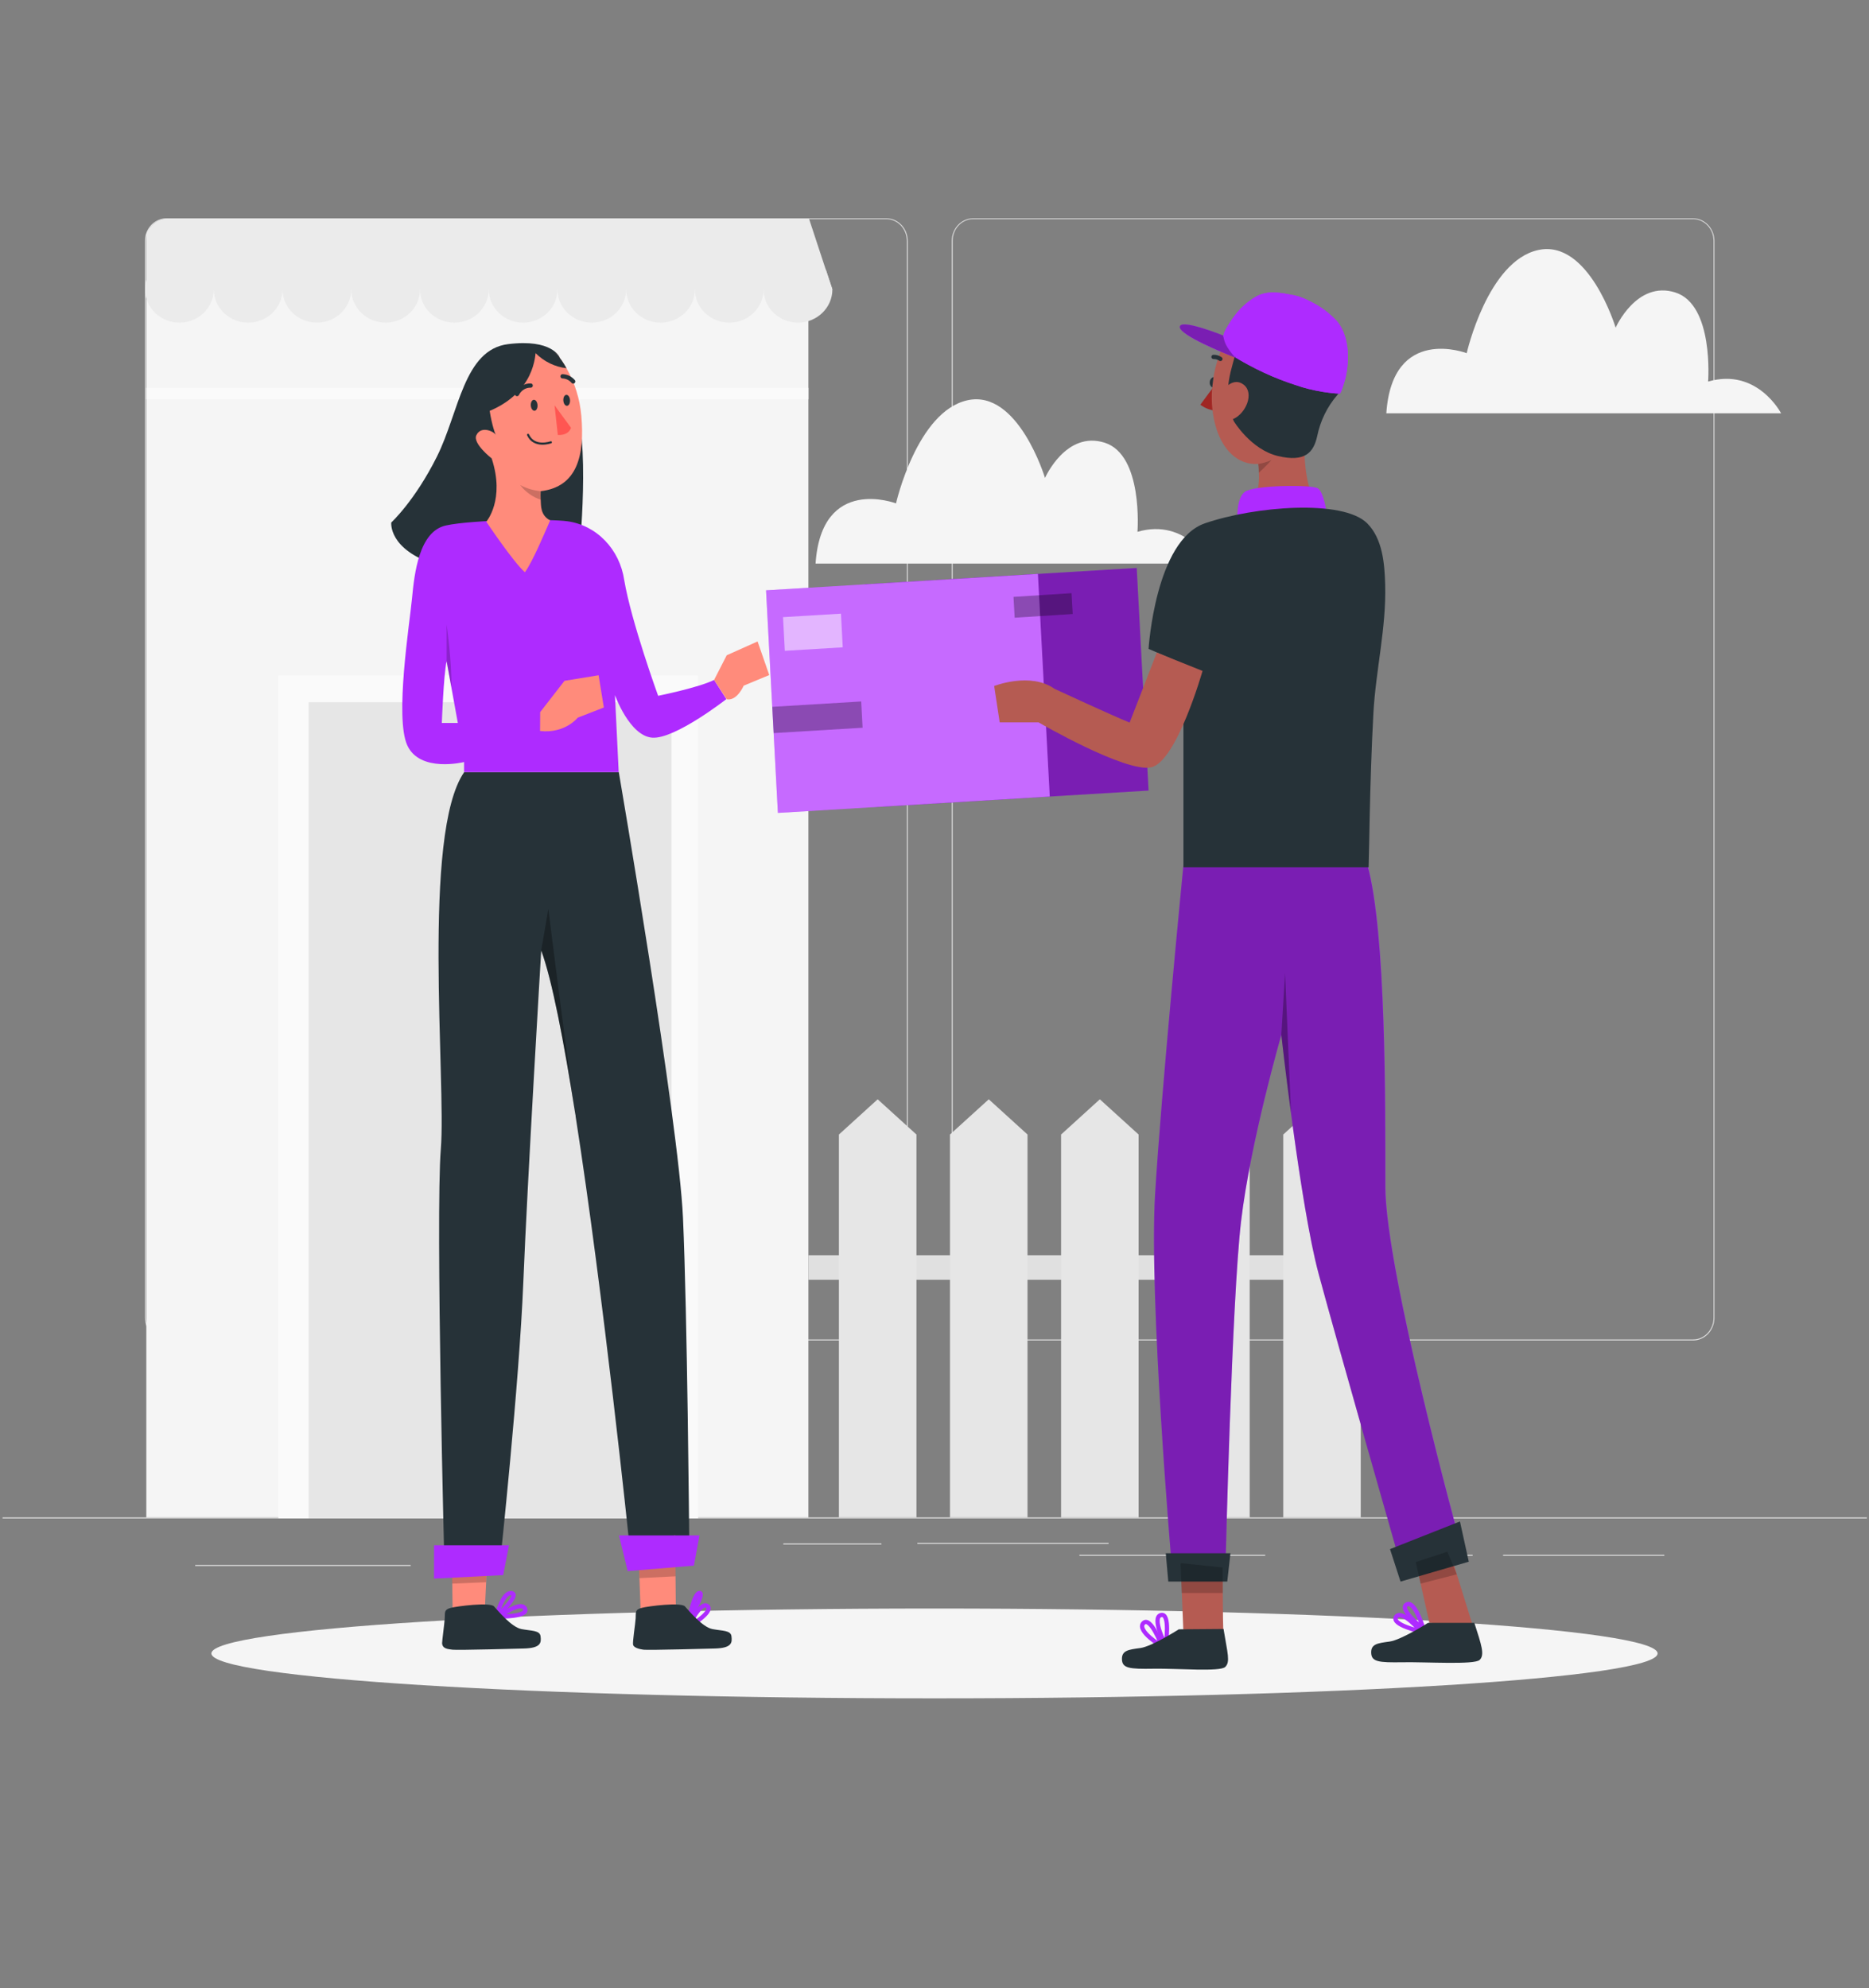 <svg width="439" height="467" viewBox="0 0 439 467" fill="none" xmlns="http://www.w3.org/2000/svg">
<rect x="0" y="0" width="439" height="467" fill="#808080" stroke="none"/>
<g clip-path="url(#clip0_412_5630)">
<path d="M219.5 398.892C313.304 398.892 389.348 394.169 389.348 388.343C389.348 382.517 313.304 377.793 219.5 377.793C125.696 377.793 49.652 382.517 49.652 388.343C49.652 394.169 125.696 398.892 219.5 398.892Z" fill="#F5F5F5"/>
<path d="M438.605 356.397H0.605V356.63H438.605V356.397Z" fill="#E0E0E0"/>
<path d="M96.457 367.57H45.851V367.803H96.457V367.57Z" fill="#E0E0E0"/>
<path d="M207.043 362.51H183.987V362.743H207.043V362.51Z" fill="#E0E0E0"/>
<path d="M260.392 362.389H215.47V362.622H260.392V362.389Z" fill="#E0E0E0"/>
<path d="M345.898 365.185H334.957V365.418H345.898V365.185Z" fill="#E0E0E0"/>
<path d="M297.175 365.185H253.533V365.418H297.175V365.185Z" fill="#E0E0E0"/>
<path d="M113.609 367.57H104.937V367.803H113.609V367.57Z" fill="#E0E0E0"/>
<path d="M390.933 365.185H353.046V365.418H390.933V365.185Z" fill="#E0E0E0"/>
<path d="M208.217 51.286H39.044C37.979 51.287 36.942 51.649 36.084 52.319C35.225 52.989 34.59 53.933 34.27 55.014C34.126 55.499 34.052 56.005 34.051 56.514V309.512C34.051 310.921 34.577 312.273 35.513 313.271C36.449 314.269 37.719 314.831 39.044 314.833H208.217C209.544 314.833 210.816 314.272 211.754 313.274C212.692 312.277 213.219 310.923 213.219 309.512V56.607C213.219 55.196 212.692 53.843 211.754 52.845C210.816 51.847 209.544 51.286 208.217 51.286ZM213 309.512C212.998 310.86 212.493 312.153 211.597 313.107C210.7 314.061 209.485 314.598 208.217 314.6H39.044C37.777 314.598 36.563 314.06 35.668 313.106C34.773 312.152 34.27 310.86 34.27 309.512V56.561C34.27 55.213 34.773 53.92 35.668 52.966C36.563 52.012 37.777 51.475 39.044 51.472H208.217C209.484 51.477 210.698 52.015 211.594 52.968C212.49 53.921 212.995 55.213 213 56.561V309.512Z" fill="#E0E0E0"/>
<path d="M397.705 51.286H228.549C227.231 51.288 225.966 51.843 225.03 52.831C224.094 53.818 223.561 55.158 223.547 56.561V309.512C223.547 310.923 224.074 312.277 225.012 313.274C225.95 314.272 227.222 314.833 228.549 314.833H397.705C399.028 314.828 400.296 314.265 401.23 313.268C402.165 312.27 402.689 310.92 402.689 309.512V56.561C402.678 55.161 402.148 53.822 401.215 52.835C400.282 51.847 399.021 51.291 397.705 51.286ZM402.488 309.512C402.485 310.86 401.981 312.153 401.084 313.107C400.188 314.061 398.972 314.598 397.705 314.6H228.549C227.281 314.6 226.064 314.064 225.167 313.11C224.27 312.155 223.766 310.861 223.766 309.512V56.561C223.768 55.212 224.273 53.919 225.17 52.965C226.066 52.012 227.281 51.475 228.549 51.472H397.705C398.972 51.477 400.186 52.015 401.082 52.968C401.978 53.921 402.483 55.213 402.488 56.561V309.512Z" fill="#E0E0E0"/>
<path d="M325.627 97.071H418.352C418.352 97.071 412.754 86.28 401.209 89.616C401.209 89.616 402.61 71.583 393.509 68.694C384.407 65.805 379.493 76.96 379.493 76.96C379.493 76.96 373.194 56.113 361.298 58.723C349.402 61.332 344.505 82.953 344.505 82.953C344.505 82.953 327.029 76.224 325.627 97.071Z" fill="#F5F5F5"/>
<path d="M191.564 132.363H284.324C284.324 132.363 278.718 121.562 267.172 124.908C267.172 124.908 268.574 106.875 259.472 103.977C250.37 101.078 245.456 112.252 245.456 112.252C245.456 112.252 239.158 91.405 227.261 94.005C215.365 96.605 210.46 118.235 210.46 118.235C210.46 118.235 192.966 111.516 191.564 132.363Z" fill="#F5F5F5"/>
<path d="M189.882 65.861H34.366V356.397H189.882V65.861Z" fill="#F5F5F5"/>
<path d="M163.971 158.643H65.385V356.63H163.971V158.643Z" fill="#FAFAFA"/>
<path d="M157.742 164.934H72.49V356.63H157.742V164.934Z" fill="#E6E6E6"/>
<path d="M195.515 67.977H34.331V55.06C34.737 53.937 35.461 52.975 36.402 52.307C37.343 51.639 38.456 51.299 39.587 51.333H190.005L190.075 51.519L194.026 63.513L195.515 67.977Z" fill="#EBEBEB"/>
<path d="M42.145 75.777C46.601 75.777 50.213 72.285 50.213 67.977C50.213 63.669 46.601 60.176 42.145 60.176C37.689 60.176 34.077 63.669 34.077 67.977C34.077 72.285 37.689 75.777 42.145 75.777Z" fill="#EBEBEB"/>
<path d="M58.29 75.777C62.746 75.777 66.358 72.285 66.358 67.977C66.358 63.669 62.746 60.176 58.29 60.176C53.834 60.176 50.222 63.669 50.222 67.977C50.222 72.285 53.834 75.777 58.29 75.777Z" fill="#EBEBEB"/>
<path d="M74.434 75.777C78.89 75.777 82.502 72.285 82.502 67.977C82.502 63.669 78.89 60.176 74.434 60.176C69.979 60.176 66.367 63.669 66.367 67.977C66.367 72.285 69.979 75.777 74.434 75.777Z" fill="#EBEBEB"/>
<path d="M90.579 75.777C95.035 75.777 98.647 72.285 98.647 67.977C98.647 63.669 95.035 60.176 90.579 60.176C86.123 60.176 82.511 63.669 82.511 67.977C82.511 72.285 86.123 75.777 90.579 75.777Z" fill="#EBEBEB"/>
<path d="M106.724 75.777C111.18 75.777 114.792 72.285 114.792 67.977C114.792 63.669 111.18 60.176 106.724 60.176C102.268 60.176 98.656 63.669 98.656 67.977C98.656 72.285 102.268 75.777 106.724 75.777Z" fill="#EBEBEB"/>
<path d="M122.869 75.777C127.324 75.777 130.936 72.285 130.936 67.977C130.936 63.669 127.324 60.176 122.869 60.176C118.413 60.176 114.801 63.669 114.801 67.977C114.801 72.285 118.413 75.777 122.869 75.777Z" fill="#EBEBEB"/>
<path d="M139.004 75.777C143.46 75.777 147.072 72.285 147.072 67.977C147.072 63.669 143.46 60.176 139.004 60.176C134.549 60.176 130.937 63.669 130.937 67.977C130.937 72.285 134.549 75.777 139.004 75.777Z" fill="#EBEBEB"/>
<path d="M155.149 75.777C159.605 75.777 163.217 72.285 163.217 67.977C163.217 63.669 159.605 60.176 155.149 60.176C150.693 60.176 147.081 63.669 147.081 67.977C147.081 72.285 150.693 75.777 155.149 75.777Z" fill="#EBEBEB"/>
<path d="M171.294 75.777C175.75 75.777 179.362 72.285 179.362 67.977C179.362 63.669 175.75 60.176 171.294 60.176C166.838 60.176 163.226 63.669 163.226 67.977C163.226 72.285 166.838 75.777 171.294 75.777Z" fill="#EBEBEB"/>
<path d="M195.515 67.977C195.515 72.282 191.897 75.777 187.439 75.777C182.98 75.777 179.362 72.282 179.362 67.977C179.362 63.671 182.98 60.176 187.439 60.176C188.699 60.158 189.947 60.444 191.089 61.014C192.23 61.584 193.234 62.422 194.026 63.466L195.515 67.977Z" fill="#EBEBEB"/>
<path d="M189.882 91.079H34.366V93.8H189.882V91.079Z" fill="#FAFAFA"/>
<path d="M310.517 294.815H189.891V300.584H310.517V294.815Z" fill="#E0E0E0"/>
<path d="M215.26 356.387H197.048V266.466L206.15 258.191L215.26 266.466V356.387Z" fill="#E6E6E6"/>
<path d="M241.348 356.387H223.135V266.466L232.246 258.191L241.348 266.466V356.387Z" fill="#E6E6E6"/>
<path d="M267.443 356.387H249.231V266.466L258.333 258.191L267.443 266.466V356.387Z" fill="#E6E6E6"/>
<path d="M293.531 356.387H275.319V266.466L284.429 258.191L293.531 266.466V356.387Z" fill="#E6E6E6"/>
<path d="M319.618 356.387H301.415V266.466L310.516 258.191L319.618 266.466V356.387Z" fill="#E6E6E6"/>
<path d="M131.436 83.922C131.436 83.922 129.745 79.523 119.329 80.828C108.914 82.132 107.836 96.801 102.633 107.229C97.429 117.657 91.902 122.718 91.902 122.718C91.902 122.718 91.14 129.073 102.475 132.661C113.811 136.249 136.026 130.257 136.026 130.257C136.026 130.257 138.899 102.495 134.633 94.024C130.367 85.553 131.436 83.922 131.436 83.922Z" fill="#263238"/>
<path d="M161.885 361.233L147.773 362.165C147.773 362.165 141.79 304.312 135.202 262.189C135.202 262.049 135.202 261.891 135.141 261.732C132.443 244.538 129.649 230.047 127.126 223.253C127.126 223.253 123.885 277.183 122.921 301.124C121.957 325.065 117.463 366.955 117.463 366.955L104.42 369.015C104.42 369.015 102.265 285.627 103.544 269.877C104.823 254.128 98.997 195.789 109.036 181.345H145.347C145.347 181.345 159.406 263.298 160.422 286.018C161.439 308.738 161.885 361.233 161.885 361.233Z" fill="#263238"/>
<path d="M114.397 367.142L114.187 371.615L113.697 381.968L106.391 383.124L106.224 371.95L106.163 367.654L114.397 367.142Z" fill="#FF8B7B"/>
<path d="M158.749 378.483L150.576 380.906C150.576 380.906 150.384 375.678 150.191 370.655C150.068 367.421 149.946 364.271 149.867 362.659C149.867 362.035 149.814 361.653 149.797 361.569L158.609 360.637V363.582L158.671 370.235L158.749 378.483Z" fill="#FF8B7B"/>
<path d="M116.64 379.676C116.64 379.676 117.998 373.889 120.144 374.178C122.29 374.466 116.64 379.676 116.64 379.676Z" stroke="#AE2BFF" stroke-miterlimit="10"/>
<path d="M117.253 379.676C117.253 379.676 122.36 375.846 123.306 377.812C124.252 379.778 117.253 379.676 117.253 379.676Z" stroke="#AE2BFF" stroke-miterlimit="10"/>
<path d="M161.885 380.263C161.885 380.263 163.024 374.14 164.312 374.14C165.6 374.14 161.885 380.263 161.885 380.263Z" stroke="#AE2BFF" stroke-miterlimit="10"/>
<path d="M161.614 382.164C161.614 382.164 164.61 375.892 166.178 377.244C167.746 378.595 161.614 382.164 161.614 382.164Z" stroke="#AE2BFF" stroke-miterlimit="10"/>
<path d="M123.017 387.187C123.017 387.187 107.442 387.616 106.312 387.467C105.182 387.318 103.929 387.252 103.842 385.948C103.842 385.314 104.376 381.465 104.464 380.123C104.551 378.781 104.236 378.082 105.822 377.654C107.407 377.225 115.107 376.274 116.036 377.29C116.964 378.306 120.135 382.173 122.483 382.621C124.831 383.068 126.802 382.891 126.968 384.307C127.135 385.724 127.187 387.085 123.017 387.187Z" fill="#263238"/>
<path d="M167.86 387.187C167.86 387.187 152.293 387.616 151.154 387.467C150.016 387.318 148.894 386.954 148.71 386.348C148.526 385.743 149.227 381.465 149.306 380.123C149.385 378.781 149.078 378.082 150.664 377.654C152.249 377.225 159.949 376.274 160.878 377.29C161.807 378.306 164.978 382.173 167.334 382.621C169.691 383.068 171.644 382.891 171.81 384.307C171.977 385.724 172.029 387.085 167.86 387.187Z" fill="#263238"/>
<path opacity="0.3" d="M135.141 261.723C132.443 244.529 129.649 230.038 127.126 223.244L128.799 213.477C128.799 213.477 133.135 248.331 135.141 261.723Z" fill="black"/>
<path opacity="0.2" d="M114.38 367.142L114.17 371.615C112.12 371.699 108.038 371.857 106.207 371.95L106.146 367.654L114.38 367.142Z" fill="black"/>
<path opacity="0.2" d="M158.688 370.226L150.191 370.655C150.068 367.421 149.946 364.271 149.867 362.659L158.627 363.591L158.688 370.226Z" fill="black"/>
<path d="M164.294 360.627L162.989 367.719L147.431 369.005L145.39 360.627H164.294Z" fill="#AE2BFF"/>
<path d="M119.557 362.939L118.191 369.947L101.949 370.767L101.958 362.939H119.557Z" fill="#AE2BFF"/>
<path d="M167.728 159.696C164.224 161.476 154.588 163.424 154.588 163.424C154.588 163.424 148.281 146.081 146.617 136.221C146.095 132.696 144.512 129.447 142.106 126.96C139.701 124.473 136.602 122.883 133.275 122.429C129.018 121.842 111.042 122.037 104.735 123.417C98.428 124.796 97.333 134.646 96.772 140.564C96.212 146.482 92.699 168.522 95.66 175.045C98.621 181.568 109.001 178.978 109.001 178.978V181.345H145.32L144.444 163.265C144.444 163.265 147.878 172.864 153.204 173.256C158.53 173.647 170.619 164.197 170.619 164.197L167.728 159.696ZM103.78 169.808C103.78 169.808 104.183 158.55 104.902 155.307L105.997 161.318L107.538 169.808H103.78Z" fill="#AE2BFF"/>
<path d="M126.881 167.254L132.592 159.901L140.607 158.597L141.834 166.173L135.702 168.559C135.702 168.559 132.75 172.342 126.854 171.69L126.881 167.254Z" fill="#FF8B7B"/>
<path d="M167.728 159.696L170.698 153.9L177.942 150.657L180.684 158.55L174.684 161.038C174.684 161.038 173.116 164.71 170.698 164.235L167.728 159.696Z" fill="#FF8B7B"/>
<path d="M127.003 115.365C126.964 116.035 126.964 116.707 127.003 117.378C127.091 118.654 126.863 120.994 129.219 122.224C128.002 125.019 125.067 132.027 123.289 134.404C120.582 132.046 114.222 122.531 114.222 122.531C114.222 122.531 118.69 117.378 115.484 107.667C115.484 107.667 110.981 104.163 111.883 102.234C112.917 99.988 115.852 101.2 116.474 102.15C115.817 101.125 112.759 89.877 116.474 85.739C118.786 83.158 121.099 83.13 125.409 82.943H125.768C128.527 82.841 130.577 82.943 130.577 82.943C131.514 84.017 132.339 85.195 133.039 86.457C134.993 89.851 136.192 93.676 136.543 97.64C137.358 106.875 135.649 114.358 127.003 115.365Z" fill="#FF8B7B"/>
<path d="M129.386 103.883C129.386 103.883 125.461 105.3 124.033 102.131" stroke="#263238" stroke-width="0.5" stroke-linecap="round" stroke-linejoin="round"/>
<path d="M124.647 90.557C123.99 90.537 123.342 90.713 122.775 91.065C122.208 91.418 121.745 91.933 121.44 92.551" stroke="#263238" stroke-linecap="round" stroke-linejoin="round"/>
<path d="M134.633 89.597C134.315 89.227 133.93 88.929 133.501 88.721C133.072 88.513 132.608 88.399 132.136 88.386" stroke="#263238" stroke-linecap="round" stroke-linejoin="round"/>
<path d="M131.024 102.169L130.253 95.189L134.116 100.463C134.116 100.463 133.74 102.281 131.024 102.169Z" fill="#FF5652"/>
<path d="M124.682 95.245C124.726 95.953 125.12 96.503 125.558 96.475C125.996 96.447 126.302 95.841 126.25 95.124C126.197 94.406 125.821 93.865 125.374 93.903C124.927 93.94 124.629 94.564 124.682 95.245Z" fill="#263238"/>
<path d="M132.32 94.08C132.373 94.797 132.758 95.347 133.196 95.31C133.634 95.273 133.941 94.676 133.888 93.959C133.836 93.241 133.45 92.701 133.012 92.738C132.574 92.775 132.277 93.371 132.32 94.08Z" fill="#263238"/>
<path d="M113.811 96.987C113.811 96.987 109.334 90.604 113.031 86.466C115.344 83.885 121.563 82.198 125.864 82.002C125.768 83.083 125.864 92.551 113.811 96.987Z" fill="#263238"/>
<path d="M133.109 86.484C130.359 86.189 127.778 84.934 125.768 82.915L125.426 82.533C127.152 82.457 128.879 82.589 130.577 82.925C131.514 83.998 132.339 85.176 133.039 86.438L133.109 86.484Z" fill="#263238"/>
<path opacity="0.2" d="M127.029 117.378C125.126 116.762 123.436 115.559 122.176 113.92C123.685 114.721 125.323 115.211 127.003 115.365C126.973 116.036 126.981 116.708 127.029 117.378Z" fill="black"/>
<path opacity="0.2" d="M106.005 161.318L104.91 155.307V146.677C104.91 146.677 106.172 155.782 106.005 161.318Z" fill="black"/>
<path d="M266.996 133.399L203.141 137.245L205.923 189.526L269.778 185.68L266.996 133.399Z" fill="#AE2BFF"/>
<path opacity="0.3" d="M266.996 133.399L203.141 137.245L205.923 189.526L269.778 185.68L266.996 133.399Z" fill="black"/>
<path d="M243.788 134.802L179.933 138.647L182.715 190.928L246.57 187.082L243.788 134.802Z" fill="#AE2BFF"/>
<path opacity="0.3" d="M243.788 134.802L179.933 138.647L182.715 190.928L246.57 187.082L243.788 134.802Z" fill="white"/>
<path opacity="0.3" d="M251.687 139.32L238.056 140.19L238.332 145.082L251.963 144.212L251.687 139.32Z" fill="black"/>
<path opacity="0.5" d="M197.529 144.13L183.92 144.949L184.341 152.858L197.95 152.039L197.529 144.13Z" fill="white"/>
<path opacity="0.3" d="M202.282 164.753L181.396 166.011L181.725 172.18L202.61 170.922L202.282 164.753Z" fill="black"/>
<path d="M285.445 90.305L281.941 95.058C282.912 95.779 284.028 96.248 285.2 96.428L285.445 90.305Z" fill="#A02724"/>
<path d="M345.924 381.791L335.745 381.176L333.678 371.941L332.548 366.881L332.127 365.017L339.959 364.448L340.52 364.402L342.184 369.76L345.924 381.791Z" fill="#B55B52"/>
<path d="M287.39 383.31C287.583 384.047 277.938 382.733 277.938 382.733L277.596 374.112L277.333 367.458V367.095H277.412L287.206 368.129C287.206 368.129 287.206 370.925 287.206 374.103C287.224 378.185 287.276 382.91 287.39 383.31Z" fill="#B55B52"/>
<path d="M307.818 115.299C307.818 115.299 294.065 119.26 295.081 116.39C295.593 114.653 295.798 112.829 295.686 111.013C295.686 109.82 295.546 108.972 295.546 108.972C290.57 109.279 287.224 105.449 285.734 100.734C283.816 94.685 284.517 87.929 286.847 82.188C287.031 81.722 287.556 79.747 288.021 79.504L293.417 76.858C293.417 76.858 298.673 80.52 301.406 82.794C304.139 85.068 306.338 95.636 306.338 103.856C306.338 112.075 307.818 115.299 307.818 115.299Z" fill="#B55B52"/>
<path d="M285.034 88.563C284.791 88.633 284.575 88.784 284.417 88.994C284.26 89.203 284.169 89.46 284.158 89.728C284.122 89.976 284.158 90.231 284.261 90.457C284.364 90.684 284.53 90.871 284.736 90.995L285.034 88.563Z" fill="#263238"/>
<path d="M285.033 83.829C285.606 83.815 286.169 83.98 286.654 84.304" stroke="#263238" stroke-linecap="round" stroke-linejoin="round"/>
<path d="M289.817 98.954C289.817 98.954 293.811 105.589 300.171 107.108C306.531 108.627 308.537 106.279 309.386 102.448C310.123 98.837 311.753 95.501 314.108 92.784C316.307 90.371 314.984 83.819 312.19 78.433C312.19 78.433 315.186 75.758 310.359 73.186C305.532 70.614 303.754 74.891 299.566 72.394C295.379 69.896 300.968 69.067 297.017 76.858C293.067 84.649 290.885 78.983 290.298 82.449C289.711 85.916 286.654 91.936 289.817 98.954Z" fill="#263238"/>
<path d="M290.298 84.062C289.904 83.922 277.237 79.048 277.114 76.839C276.992 74.631 286.934 78.647 287.311 78.806L289.878 83.12L290.298 84.062Z" fill="#AE2BFF"/>
<path d="M315.86 89.401C315.737 89.802 314.984 92.458 314.66 92.458L313.6 92.393C312.613 92.306 311.632 92.185 310.657 92.029C309.579 91.852 308.519 91.629 307.477 91.368H307.433C306.373 91.098 305.331 90.799 304.314 90.436C301.82 89.635 299.372 88.679 296.982 87.575C295.633 86.951 294.442 86.345 293.478 85.823C291.507 84.779 290.333 84.043 290.333 84.043L290.158 83.735L289.44 82.533L287.907 79.952L287.381 79.085V79.02C287.357 78.941 287.357 78.856 287.381 78.778C287.434 77.79 289.335 75.05 289.676 74.584C291.084 72.583 292.875 70.925 294.932 69.719C297.753 68.061 300.933 68.787 303.929 69.347C304.92 69.566 305.886 69.897 306.811 70.334L307.398 70.605L307.512 70.661C307.617 70.726 307.731 70.772 307.836 70.828L308.029 70.931C310.255 72.04 312.28 73.557 314.012 75.413C317.954 80.12 316.351 87.882 315.86 89.401Z" fill="#AE2BFF"/>
<path d="M311.576 120.304C311.576 120.304 310.946 115.644 309.57 114.712C308.195 113.78 294.529 113.92 292.401 115.514C290.272 117.107 290.649 122.317 290.649 122.317L311.576 120.304Z" fill="#AE2BFF"/>
<path d="M287.32 91.591C287.32 91.591 289.65 88.386 292.147 90.371C294.643 92.356 292.664 97.062 289.729 98.385C289.729 98.385 285.936 99.699 285.445 95.59C284.955 91.48 287.32 91.591 287.32 91.591Z" fill="#B55B52"/>
<path d="M277.973 203.161C277.973 203.161 272.761 256.215 271.307 280.613C269.853 305.01 275.196 367.402 275.196 367.402H287.872C287.872 367.402 289.326 305.42 291.516 286.829C293.706 268.237 300.977 243.028 300.977 243.028C300.977 243.028 305.357 282.924 309.737 299.195C314.117 315.467 328.343 365.175 328.343 365.175L342.937 362.193C342.937 362.193 325.417 298.422 325.417 278.665C325.417 258.908 325.584 219.022 321.221 203.18L277.973 203.161Z" fill="#AE2BFF"/>
<path opacity="0.3" d="M342.911 362.212L328.326 365.203C328.326 365.203 314.108 315.494 309.728 299.223C307.319 290.277 304.919 274.164 303.246 261.48C301.844 251.127 300.968 243.056 300.968 243.056C300.968 243.056 293.689 268.218 291.499 286.857C289.309 305.495 287.863 367.43 287.863 367.43H275.196C275.196 367.43 269.853 305.048 271.307 280.65C272.761 256.252 277.973 203.189 277.973 203.189H321.177C325.557 219.031 325.382 258.964 325.382 278.674C325.382 298.384 342.911 362.212 342.911 362.212Z" fill="black"/>
<path opacity="0.3" d="M303.237 261.481C301.844 251.127 300.968 243.056 300.968 243.056L301.844 228.574L303.237 261.481Z" fill="black"/>
<path d="M273.821 364.812H289.011L288.266 371.466H274.416L273.821 364.812Z" fill="#263238"/>
<path d="M326.495 363.843L342.92 357.347L344.996 366.797L328.965 371.466L326.495 363.843Z" fill="#263238"/>
<path opacity="0.2" d="M339.959 364.448L332.548 366.881L333.678 371.941L342.184 369.76L339.959 364.448Z" fill="black"/>
<path opacity="0.2" d="M287.206 374.14H277.57L277.307 367.486L277.368 367.132L287.162 368.167C287.162 368.167 287.188 370.925 287.206 374.14Z" fill="black"/>
<path d="M272.936 386.619C272.997 386.796 266.874 383.003 268.556 381.232C270.238 379.462 272.936 386.619 272.936 386.619Z" stroke="#AE2BFF" stroke-miterlimit="10"/>
<path d="M273.812 386.349C273.768 386.535 270.396 379.909 272.691 379.322C274.986 378.735 273.812 386.349 273.812 386.349Z" stroke="#AE2BFF" stroke-miterlimit="10"/>
<path d="M334.335 382.593C334.335 382.593 332.329 375.724 330.384 376.852C328.439 377.98 334.335 382.593 334.335 382.593Z" stroke="#AE2BFF" stroke-miterlimit="10"/>
<path d="M333.792 383.189C333.792 383.189 329.263 377.868 327.94 379.732C326.617 381.596 333.792 383.189 333.792 383.189Z" stroke="#AE2BFF" stroke-miterlimit="10"/>
<path d="M346.301 381.158H335.421C335.421 381.158 329.131 385.184 326.372 385.556C323.613 385.929 321.992 386.106 322.071 388.212C322.15 390.318 323.823 390.505 329.473 390.412C335.123 390.318 346.336 391.055 347.554 389.862C348.771 388.669 348 386.423 346.301 381.158Z" fill="#263238"/>
<path d="M287.39 382.593L276.878 382.677C276.878 382.677 270.588 386.703 267.838 387.075C265.087 387.448 263.458 387.625 263.528 389.731C263.598 391.837 265.28 392.024 270.939 391.931C276.598 391.837 286.575 392.704 287.793 391.511C289.011 390.318 288.336 388.361 287.39 382.593Z" fill="#263238"/>
<path opacity="0.3" d="M287.311 78.805C287.583 80.287 287.863 81.424 290.167 84.006C287.241 82.85 277.22 78.731 277.115 76.839C277.009 74.947 284.788 77.79 287.311 78.805Z" fill="black"/>
<path opacity="0.3" d="M287.311 79.039C287.287 78.96 287.287 78.875 287.311 78.796C287.311 78.796 287.311 78.899 287.311 79.094V79.039Z" fill="black"/>
<path opacity="0.3" d="M290.298 84.062L290.027 83.95C290.041 83.911 290.058 83.873 290.079 83.838L290.298 84.062Z" fill="black"/>
<path d="M315.86 89.401C315.737 89.802 314.984 92.458 314.66 92.458L313.6 92.393C312.613 92.306 311.632 92.185 310.657 92.029C309.579 91.852 308.519 91.629 307.477 91.368H307.433C306.373 91.098 305.331 90.799 304.314 90.436C301.82 89.635 299.372 88.679 296.982 87.575C295.633 86.951 294.442 86.345 293.478 85.823C291.507 84.779 290.333 84.043 290.333 84.043L290.158 83.735L289.44 82.533L287.907 79.952L287.381 79.085V79.02C287.357 78.941 287.357 78.856 287.381 78.778C287.434 77.79 289.335 75.05 289.676 74.584C291.084 72.583 292.875 70.925 294.932 69.719C297.753 68.061 300.933 68.787 303.929 69.347C304.92 69.566 305.886 69.897 306.811 70.334L307.398 70.605L307.512 70.661C307.617 70.726 307.731 70.772 307.836 70.828L308.029 70.931C310.255 72.04 312.28 73.557 314.012 75.413C317.954 80.12 316.351 87.882 315.86 89.401Z" fill="#AE2BFF"/>
<path opacity="0.2" d="M298.629 108.077C297.697 109.109 296.714 110.089 295.686 111.013C295.686 109.82 295.546 108.972 295.546 108.972C296.602 108.801 297.637 108.5 298.629 108.077Z" fill="black"/>
<path d="M277.973 203.683V155.95L269.782 152.399C269.782 152.399 271.351 126.93 283.01 122.913C294.67 118.897 315.422 117.21 321.134 122.913C324.743 126.539 325.225 132.354 325.356 137.339C325.636 147.497 323.14 157.432 322.588 167.534C322.15 175.753 321.887 183.973 321.712 192.202C321.712 192.835 321.484 203.683 321.466 203.683H277.973Z" fill="#263238"/>
<path d="M282.458 157.581C282.458 157.581 276.396 178.884 270.404 180.217C264.413 181.55 243.949 169.668 243.949 169.668H234.813L233.516 161.122C233.516 161.122 242.022 157.767 247.69 161.784C247.69 161.784 260.926 167.925 265.332 169.714L271.718 153.275L282.458 157.581Z" fill="#B55B52"/>
</g>
<defs>
<clipPath id="clip0_412_5630">
<rect width="438" height="465.96" fill="white" transform="translate(0.5 0.44)"/>
</clipPath>
</defs>
</svg>
